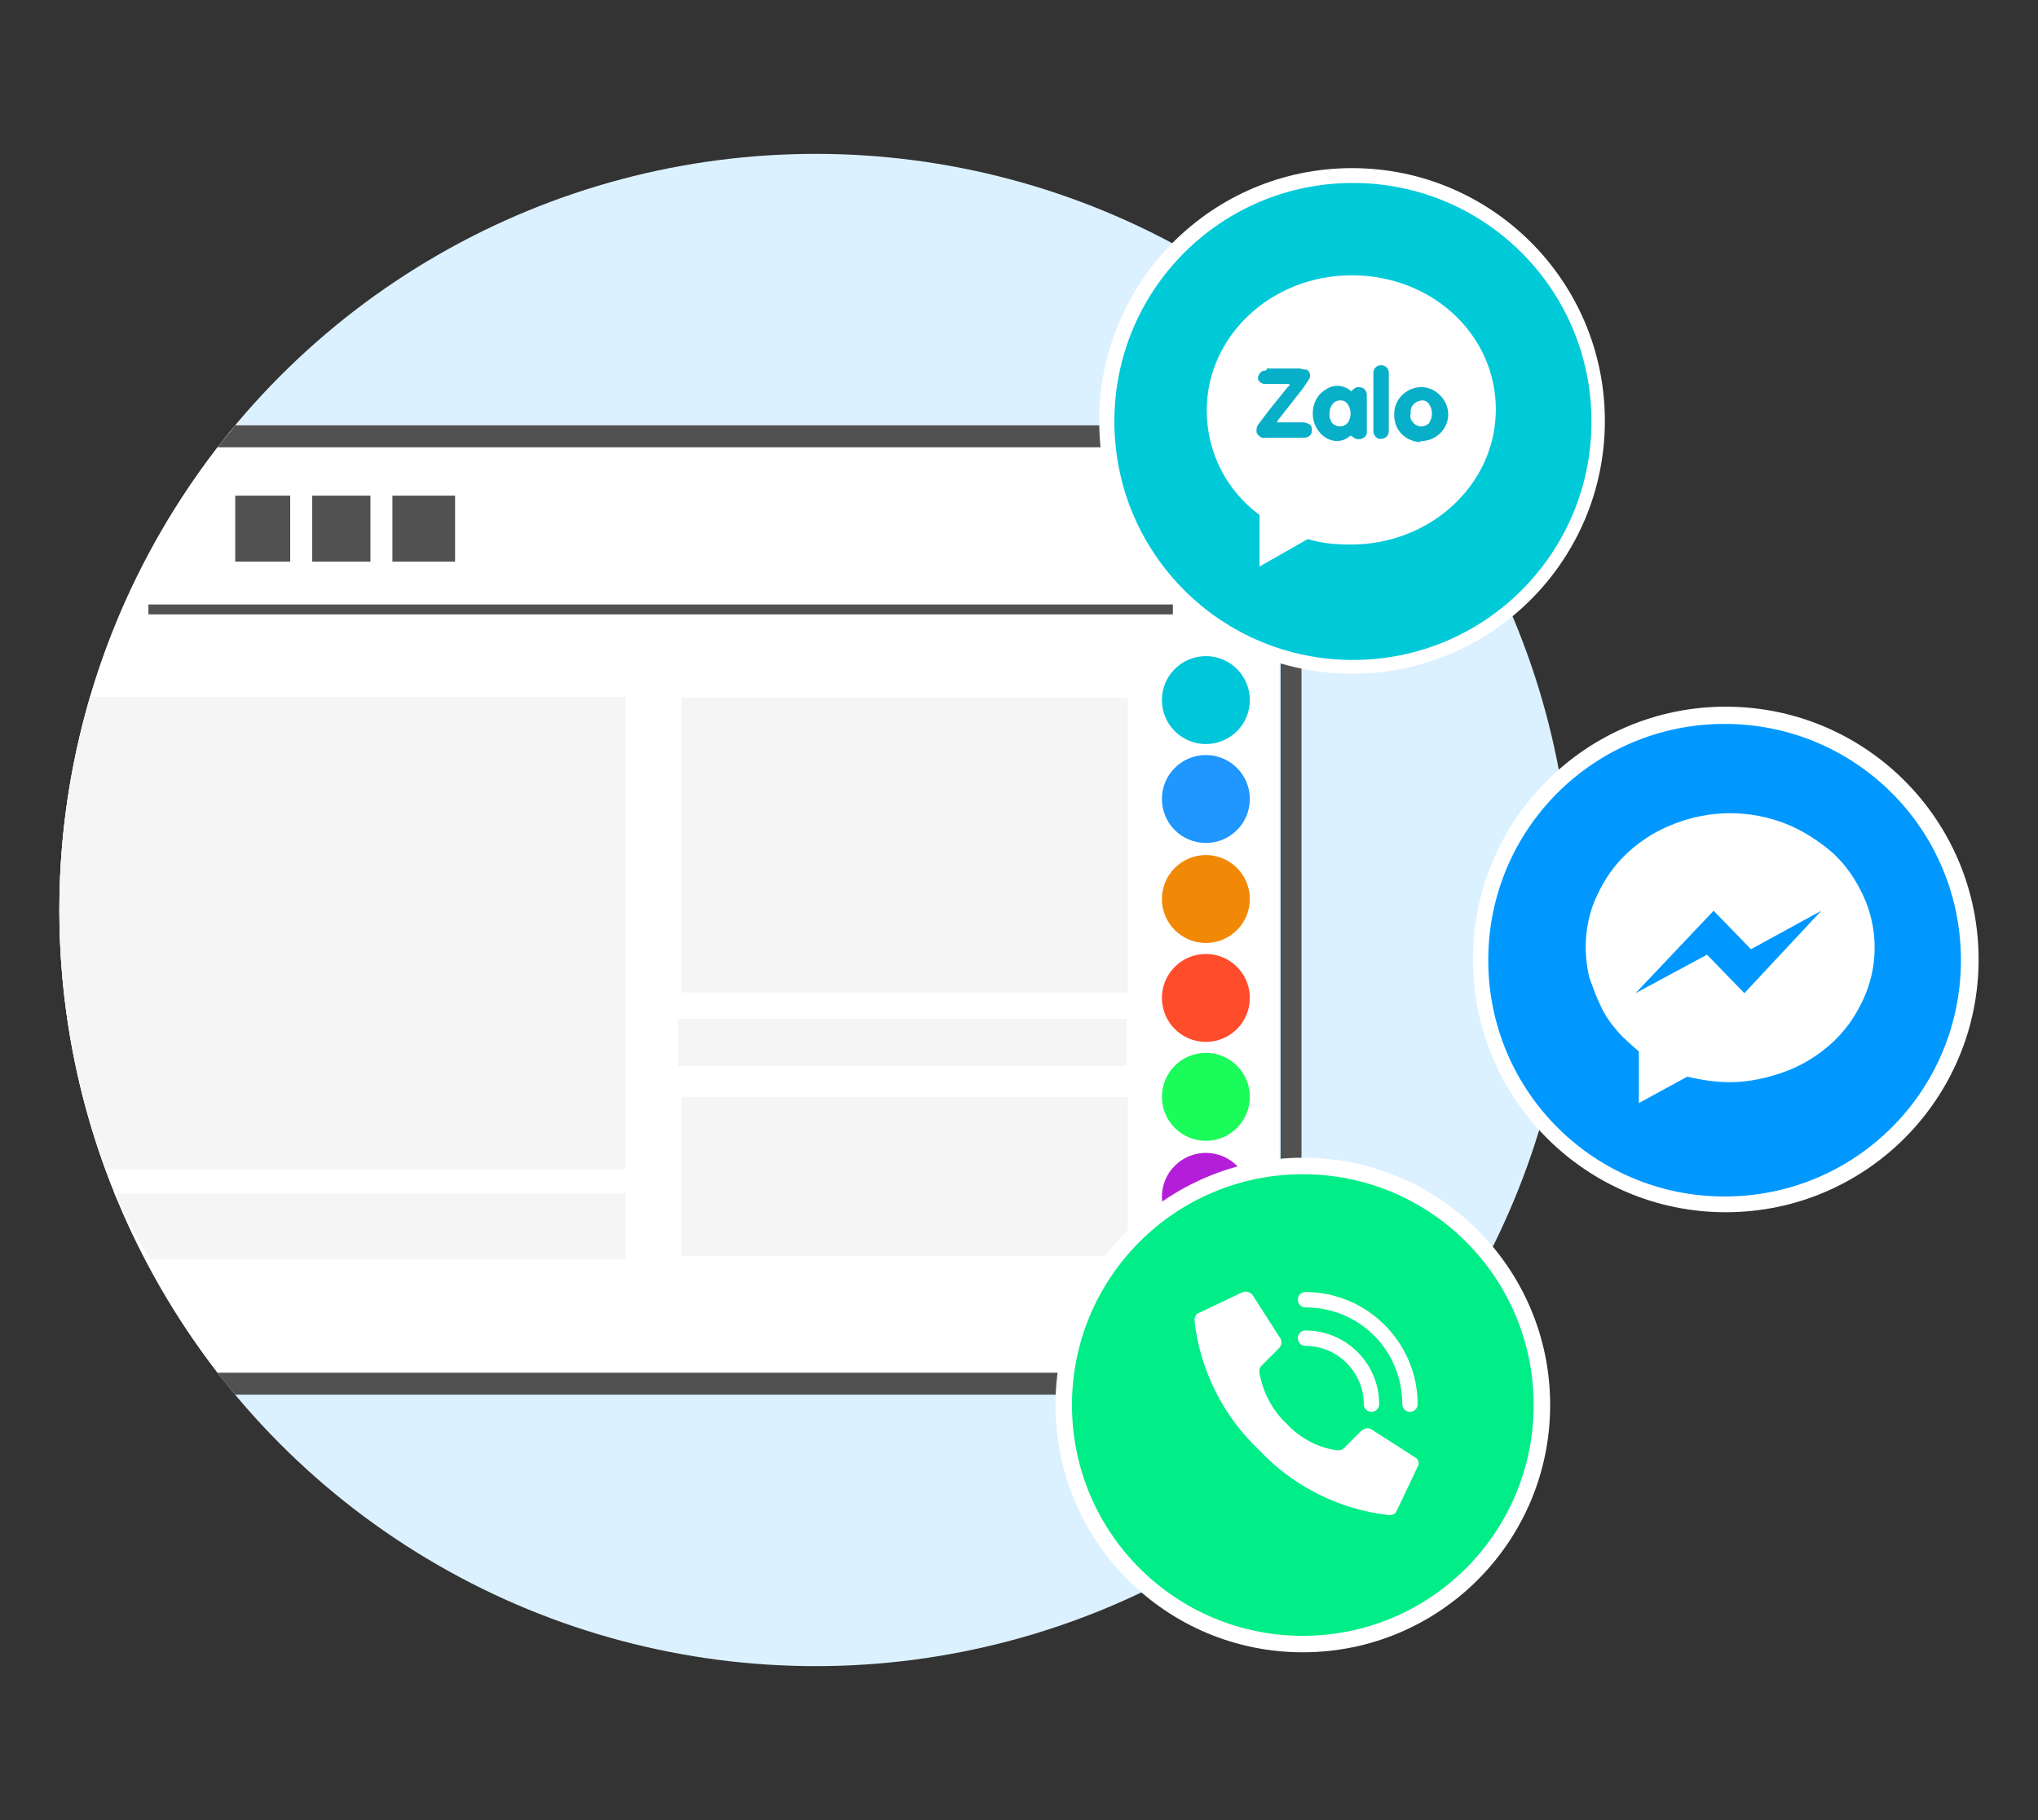 <?xml version="1.0" encoding="utf-8"?>
<!-- Generator: Adobe Illustrator 23.0.0, SVG Export Plug-In . SVG Version: 6.00 Build 0)  -->
<svg version="1.1" id="Layer_1" xmlns="http://www.w3.org/2000/svg" xmlns:xlink="http://www.w3.org/1999/xlink" x="0px" y="0px"
	 viewBox="0 0 185.4 165.6" style="enable-background:new 0 0 185.4 165.6;" xml:space="preserve">
<rect x="0" y="0" width="185.4" height="165.6" fill="#333333" stroke="none"/>
<style type="text/css">
	.st0{fill:#DCF1FF;}
	.st1{fill:none;}
	.st2{fill:#FFFFFF;}
	.st3{fill:#515151;}
	.st4{fill:#F5F5F5;}
	.st5{fill:#00C6DA;}
	.st6{fill:#2096FF;}
	.st7{fill:#F28906;}
	.st8{fill:#FF4C2B;}
	.st9{fill:#1AFC5A;}
	.st10{fill:#B41ED8;}
	.st11{fill:#00C9D8;}
	.st12{fill:#07AFC8;}
	.st13{fill:#0098FF;}
	.st14{fill:#00ED87;}
</style>
<g>
	<g>
		<circle class="st0" cx="74.2" cy="82.8" r="68.8"/>
	</g>
	<g>
	</g>
	<path class="st1" d="M74.2,14C53,14,34,23.6,21.4,38.7h85.5c6.4,0,11.6,5.2,11.6,11.6v65c0,6.4-5.2,11.6-11.6,11.6H21.4
		C34,142,53,151.6,74.2,151.6c38,0,68.8-30.8,68.8-68.8S112.2,14,74.2,14z"/>
	<path class="st2" d="M116.4,115.3v-65c0-5.3-4.3-9.6-9.6-9.6h-87C10.8,52.4,5.4,67,5.4,82.8s5.4,30.4,14.4,42.1h87.1
		C112.1,124.9,116.4,120.6,116.4,115.3z"/>
	<path class="st3" d="M118.4,115.3v-65c0-6.4-5.2-11.6-11.6-11.6H21.4c-0.5,0.7-1.1,1.3-1.6,2h87.1c5.3,0,9.6,4.3,9.6,9.6v65
		c0,5.3-4.3,9.6-9.6,9.6H19.8c0.5,0.7,1,1.3,1.6,2h85.5C113.2,126.9,118.4,121.7,118.4,115.3z"/>
	<path class="st1" d="M74.2,14C43,14,16.6,34.8,8.2,63.4h48.7v43H9.6c9.6,26.4,34.9,45.2,64.7,45.2c38,0,68.8-30.8,68.8-68.8
		S112.2,14,74.2,14z"/>
	<path class="st4" d="M56.9,63.4H8.2c-1.8,6.2-2.8,12.7-2.8,19.4c0,8.3,1.5,16.2,4.2,23.6h47.3C56.9,106.4,56.9,63.4,56.9,63.4z"/>
	<path class="st3" d="M13.5,55.9h93.2V55H13.5V55.9z"/>
	<rect x="21.4" y="45.1" class="st3" width="5" height="6"/>
	<rect x="28.4" y="45.1" class="st3" width="5.3" height="6"/>
	<rect x="35.7" y="45.1" class="st3" width="5.7" height="6"/>
	<path class="st4" d="M56.9,108.6H10.4c1,2.1,2.1,4.1,3.3,6h43.2V108.6z"/>
	<g>
		<rect id="Rectangle_1001_2_" x="62" y="63.5" class="st4" width="40.6" height="26.8"/>
		<rect id="Rectangle_1001_1_" x="62" y="99.8" class="st4" width="40.6" height="14.5"/>
		<rect id="Rectangle_1002_1_" x="61.7" y="92.7" class="st4" width="40.8" height="4.3"/>
	</g>
	<circle class="st5" cx="109.7" cy="63.7" r="4"/>
	<circle class="st6" cx="109.7" cy="72.7" r="4"/>
	<circle class="st7" cx="109.7" cy="81.8" r="4"/>
	<circle class="st8" cx="109.7" cy="90.8" r="4"/>
	<circle class="st9" cx="109.7" cy="99.8" r="4"/>
	<circle class="st10" cx="109.7" cy="108.9" r="4"/>
	<g>
		<g id="idea_1_" transform="translate(970.107 1401.177)">
			<g transform="matrix(1, 0, 0, 1, -118.11, -14.18)">
				<circle id="Ellipse_469-6" class="st2" cx="-729" cy="-1348.7" r="23"/>
			</g>
			<path id="Path_112701" class="st2" d="M-847.1-1344.8L-847.1-1344.8c-2.5,0-4.5-2-4.5-4.5v-2.2h8.9v2.2
				C-842.6-1346.8-844.6-1344.8-847.1-1344.8z"/>
		</g>
		<g id="Group_21089" transform="translate(1004.096 1449.73)">
			<g id="idea_1_2" transform="translate(0 0)">
				<g transform="matrix(1, 0, 0, 1, -152.1, -62.73)">
					<circle id="Ellipse_469-7" class="st2" cx="-695" cy="-1299.7" r="23"/>
				</g>
			</g>
		</g>
		<g id="Group_21087" transform="translate(971.078 1402.148)">
			<path id="Rectangle_483" class="st11" d="M-848-1385.5L-848-1385.5c12,0,21.7,9.7,21.7,21.7l0,0c0,12-9.7,21.7-21.7,21.7l0,0
				c-12,0-21.7-9.7-21.7-21.7l0,0C-869.7-1375.8-860-1385.5-848-1385.5z"/>
			<path id="Path_107437" class="st2" d="M-848.1-1377.1c-7.3,0-13.2,5.5-13.2,12.3c0,3.8,1.8,7.3,4.8,9.5v4.7l4.4-2.5
				c1.3,0.4,2.6,0.5,3.9,0.5c7.3,0,13.2-5.5,13.2-12.3S-840.8-1377.1-848.1-1377.1z"/>
			<g id="Group_6019" transform="translate(13.162 16.68)">
				<path id="Path_107394" class="st12" d="M-869.3-1385.1c-0.3,0.1-0.5,0.4-0.5,0.7c0,0.2,0.2,0.4,0.5,0.5c0.1,0,0.3,0,0.4,0
					c0.6,0,1.2,0,1.8,0c0.1,0,0.1,0,0.2,0.1c-0.1,0.1-0.1,0.1-0.2,0.2c-0.9,1.1-1.8,2.2-2.6,3.3c-0.2,0.2-0.3,0.6-0.2,0.9
					c0.2,0.3,0.5,0.5,0.8,0.4c0.3,0,0.5,0,0.8,0c0.9,0,1.8,0,2.7,0c0.3,0,0.7-0.2,0.7-0.6c0-0.1,0-0.1,0-0.2c0-0.4-0.3-0.5-0.7-0.6
					c-0.8,0-1.6,0-2.5,0l0,0c0.1-0.1,0.1-0.2,0.2-0.3c0.7-0.9,1.5-1.9,2.2-2.8c0.2-0.3,0.4-0.6,0.6-0.9c0.1-0.3,0-0.7-0.3-0.8h-0.1
					c-0.2,0-0.4-0.1-0.5-0.1c-1,0-2,0-3,0C-869-1385.1-869.1-1385.1-869.3-1385.1z"/>
				<path id="Path_107395" class="st12" d="M-863.2-1378.8c0.6,0.2,1.2,0.1,1.7-0.3c0.1-0.1,0.2-0.1,0.3,0c0.2,0.2,0.5,0.3,0.8,0.2
					c0.3-0.1,0.5-0.3,0.5-0.6c0-1.1,0-2.3,0-3.4c0-0.4-0.3-0.7-0.7-0.7c-0.1,0-0.1,0-0.2,0c-0.2,0.1-0.4,0.2-0.5,0.4l0,0
					c-0.6-0.6-1.6-0.7-2.3-0.2c-0.9,0.5-1.3,1.5-1.2,2.5C-864.7-1380-864.1-1379.1-863.2-1378.8z M-862.3-1382.4
					c0.3,0,0.5,0.1,0.7,0.4c0.3,0.5,0.3,1.1,0,1.6c-0.1,0.1-0.1,0.1-0.2,0.2c-0.4,0.3-1,0.2-1.3-0.2c-0.1-0.2-0.2-0.4-0.2-0.7
					C-863.3-1381.9-862.9-1382.4-862.3-1382.4z"/>
				<path id="Path_107396" class="st12" d="M-854.8-1378.7c1.4-0.1,2.4-1.3,2.3-2.6s-1.3-2.4-2.6-2.3s-2.4,1.2-2.3,2.6
					c0,1.3,1,2.3,2.3,2.4C-855-1378.7-854.9-1378.7-854.8-1378.7z M-854.9-1382.4c0.3,0,0.5,0.1,0.7,0.4c0.3,0.5,0.3,1.1,0,1.6
					c0,0.1-0.1,0.1-0.2,0.2l0,0c-0.4,0.3-1,0.2-1.3-0.2l0,0c-0.2-0.2-0.3-0.5-0.2-0.8l0,0C-856-1381.8-855.6-1382.3-854.9-1382.4
					C-855-1382.4-855-1382.4-854.9-1382.4L-854.9-1382.4z"/>
				<path id="Path_107397" class="st12" d="M-859.3-1379.6c0,0.3,0.2,0.6,0.5,0.7c0.1,0,0.1,0,0.2,0c0.4,0,0.7-0.3,0.7-0.7
					c0-0.9,0-1.8,0-2.6c0-0.9,0-1.8,0-2.7c0-0.4-0.3-0.7-0.7-0.7s-0.7,0.3-0.7,0.7c0,0.3,0,0.5,0,0.8V-1379.6z"/>
			</g>
		</g>
		<g id="Group_21090" transform="translate(1005.389 1452.967)">
			<path id="Rectangle_485" class="st13" d="M-848.5-1387.1L-848.5-1387.1c11.9,0,21.5,9.6,21.5,21.5l0,0c0,11.9-9.6,21.5-21.5,21.5
				l0,0c-11.9,0-21.5-9.6-21.5-21.5l0,0C-870-1377.5-860.4-1387.1-848.5-1387.1z"/>
			<path id="Subtraction_87" class="st2" d="M-856.3-1352.6L-856.3-1352.6v-4.7c-0.7-0.6-1.4-1.2-2-1.9c-0.6-0.7-1.1-1.4-1.5-2.3
				c-0.4-0.8-0.7-1.7-1-2.5c-0.6-2.5-0.4-5.2,0.7-7.5c0.7-1.5,1.6-2.8,2.8-3.9s2.6-2,4.2-2.6c3.3-1.3,6.9-1.3,10.2,0
				c1.5,0.6,2.9,1.5,4.2,2.6c1.2,1.1,2.1,2.4,2.8,3.9c1.4,3,1.4,6.5,0,9.5c-0.7,1.5-1.6,2.8-2.8,3.9s-2.6,2-4.2,2.6
				c-1.6,0.6-3.4,1-5.1,1c-1.3,0-2.6-0.2-3.9-0.5L-856.3-1352.6L-856.3-1352.6z M-850.1-1366.1L-850.1-1366.1l3.4,3.5l7-7.5
				l-6.4,3.5l-3.4-3.5l-7.1,7.5L-850.1-1366.1L-850.1-1366.1z"/>
		</g>
		<g id="Group_21045" transform="translate(0 0)">
			<g id="idea_1_3" transform="translate(0 0)">
				<g transform="matrix(1, 0, 0, 1, -113.58, -104.16)">
					<circle id="Ellipse_469-8" class="st2" cx="232.1" cy="232" r="22.5"/>
				</g>
			</g>
		</g>
		<g id="Group_21048" transform="translate(1.618 1.942)">
			<path id="Rectangle_489" class="st14" d="M116.9,104.9L116.9,104.9c11.6,0,21,9.4,21,21l0,0c0,11.6-9.4,21-21,21l0,0
				c-11.6,0-21-9.4-21-21l0,0C95.9,114.3,105.3,104.9,116.9,104.9z"/>
			<g id="Group_6021" transform="translate(10.847 10.617)">
				<path id="Shape" class="st2" d="M104.6,117c-1.3-1.2-2.2-2.9-2.5-4.7c0-0.2,0-0.4,0.2-0.6l1.6-1.6c0.2-0.2,0.3-0.6,0.1-0.9
					l-2.5-3.9c-0.2-0.3-0.6-0.4-0.9-0.3l-4,1.9c-0.3,0.1-0.4,0.4-0.4,0.7c0.5,4.5,2.6,8.7,5.9,11.8c3.1,3.3,7.3,5.4,11.8,5.9
					c0.3,0,0.6-0.1,0.7-0.4l1.9-4c0.2-0.3,0.1-0.7-0.3-0.9l-3.9-2.5c-0.3-0.2-0.6-0.1-0.9,0.1l-1.6,1.6c-0.2,0.2-0.4,0.2-0.6,0.2
					C107.5,119.2,105.8,118.3,104.6,117z"/>
				<path id="Shape-2" class="st2" d="M112.3,115.9c-0.4,0-0.7-0.3-0.7-0.7l0,0c0-2.9-2.4-5.3-5.3-5.3l0,0c-0.4,0-0.7-0.3-0.7-0.7
					s0.3-0.7,0.7-0.7c3.7,0,6.7,3,6.7,6.7C113,115.6,112.7,115.9,112.3,115.9L112.3,115.9z"/>
				<path id="Shape-3" class="st2" d="M115.8,115.9c-0.4,0-0.7-0.3-0.7-0.7l0,0c0-4.9-3.9-8.8-8.8-8.8c-0.4,0-0.7-0.3-0.7-0.7
					s0.3-0.7,0.7-0.7c5.6,0,10.2,4.6,10.2,10.2C116.5,115.6,116.2,115.9,115.8,115.9L115.8,115.9L115.8,115.9z"/>
			</g>
		</g>
	</g>
</g>
</svg>
